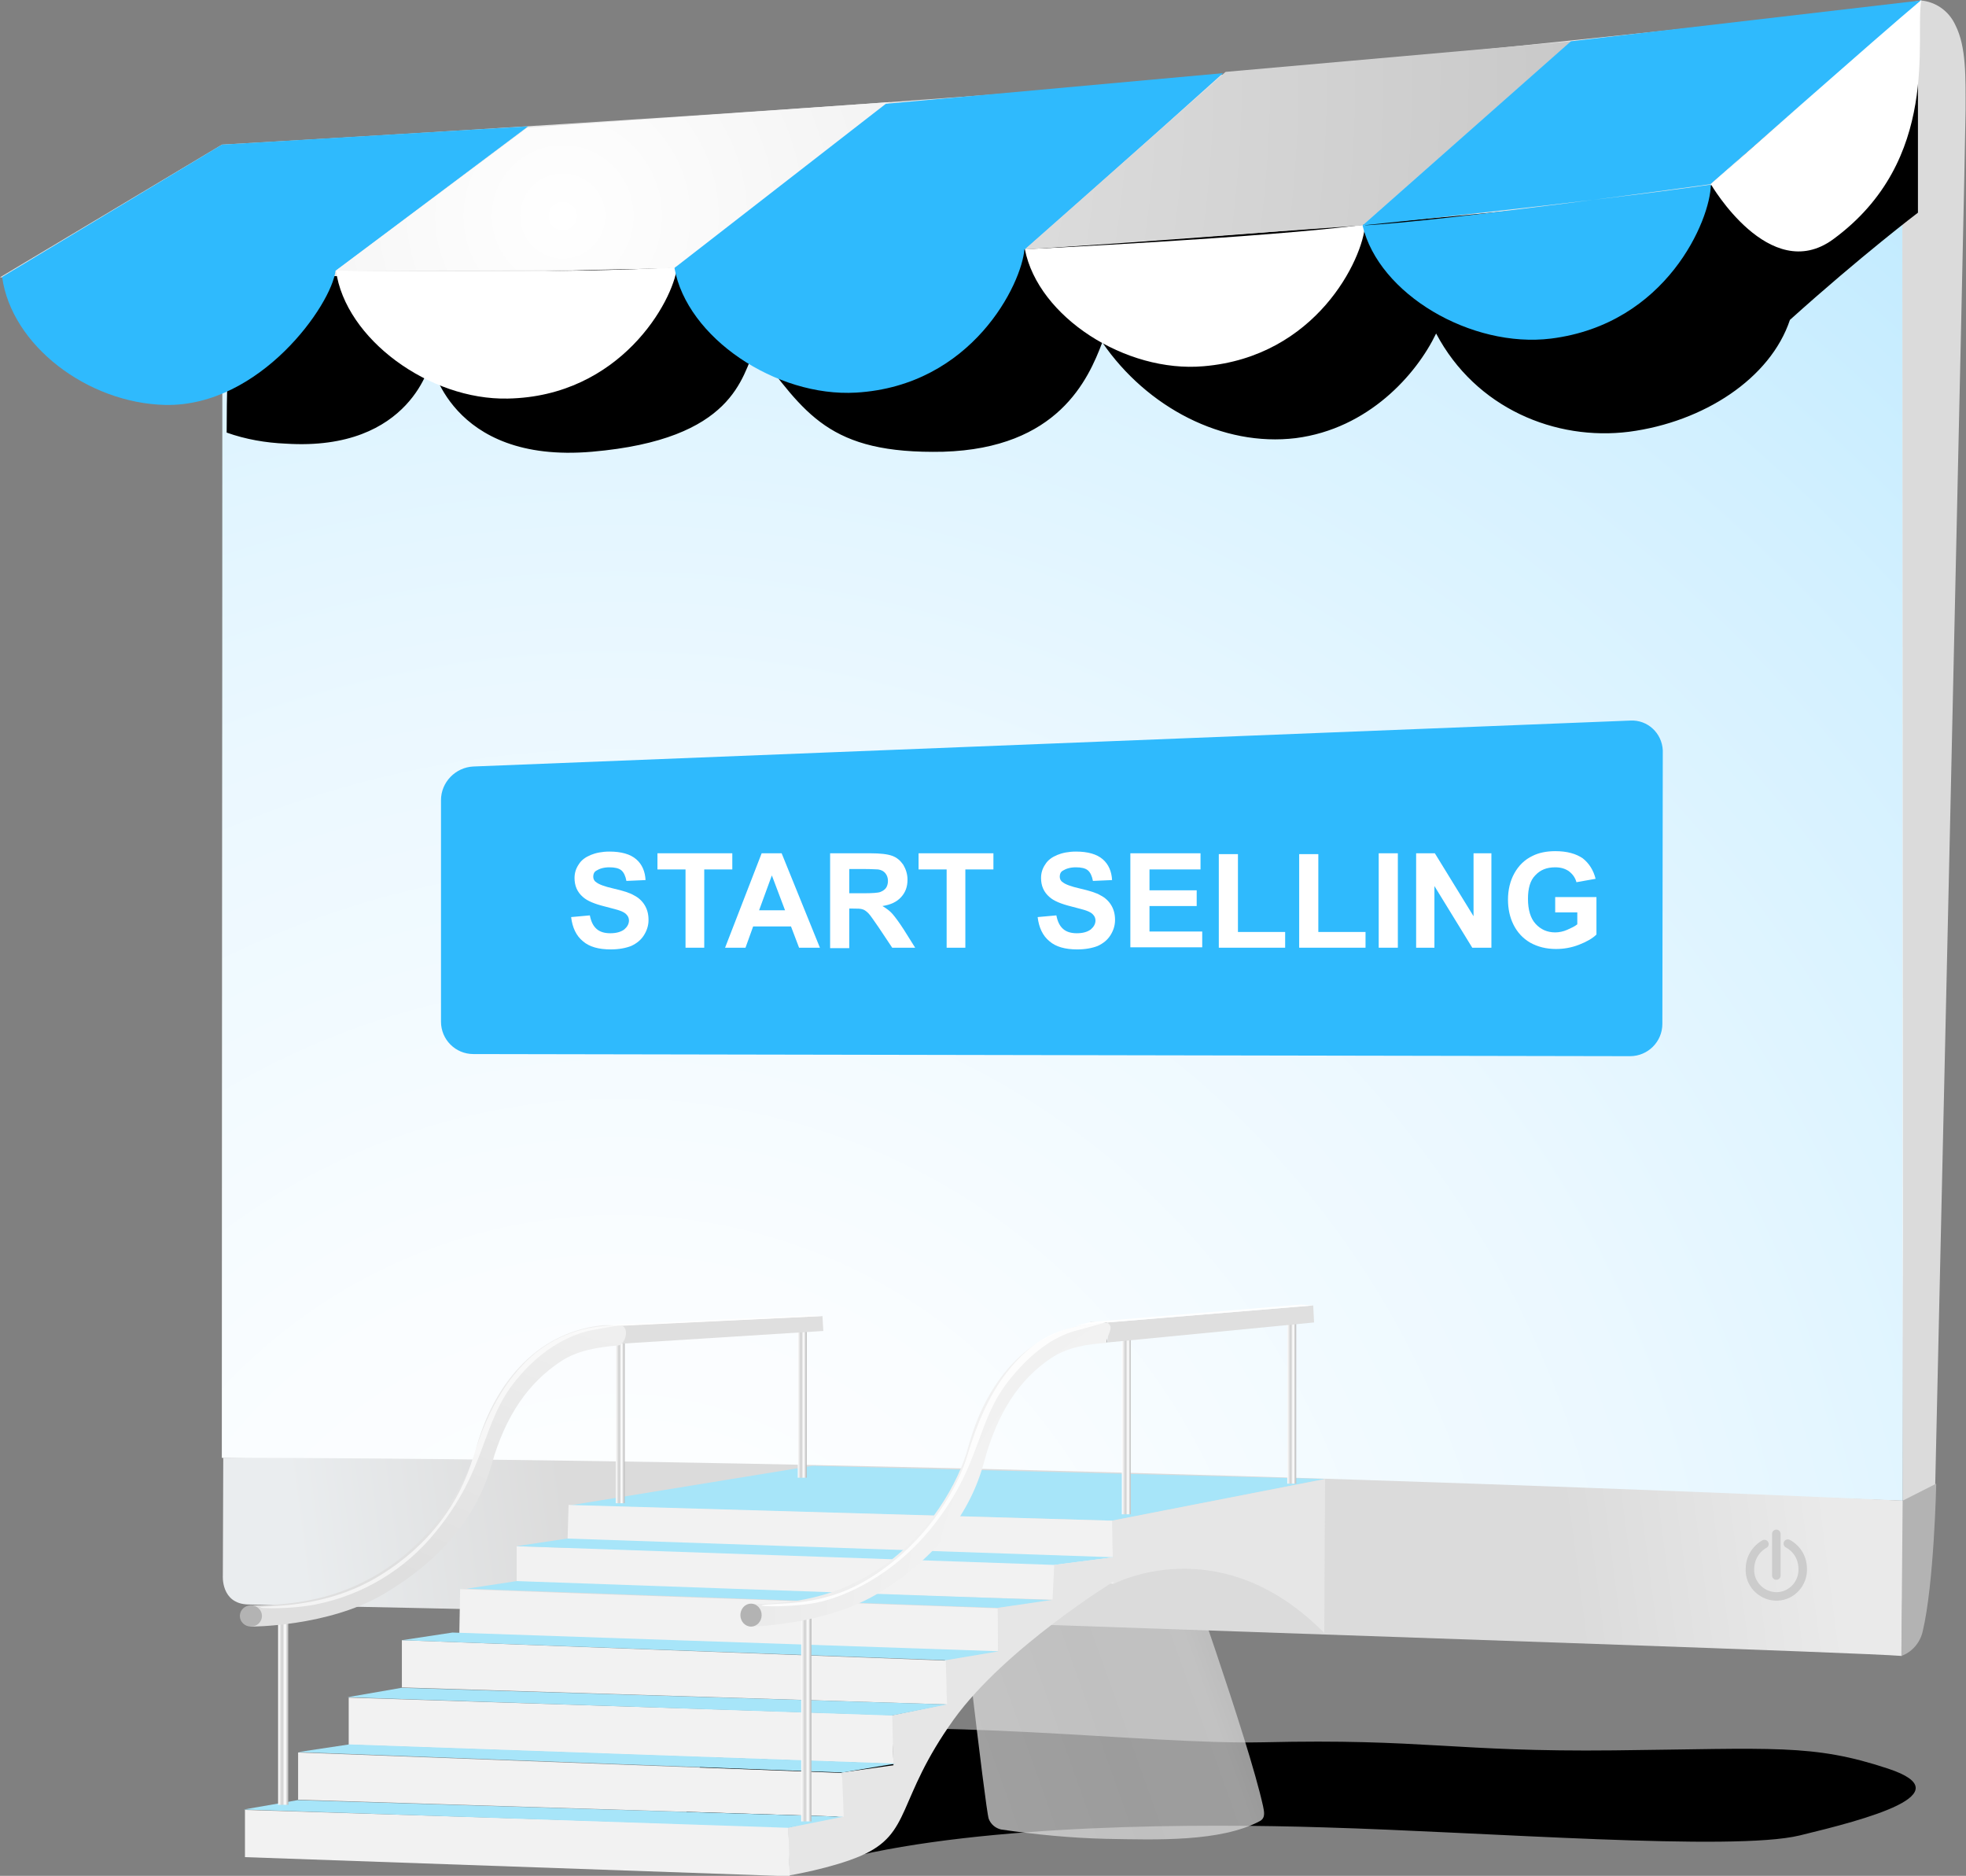 <?xml version="1.0" encoding="utf-8"?>
<!-- Generator: Adobe Illustrator 22.1.0, SVG Export Plug-In . SVG Version: 6.00 Build 0)  -->
<svg version="1.1" id="Layer_1" xmlns="http://www.w3.org/2000/svg" xmlns:xlink="http://www.w3.org/1999/xlink" x="0px" y="0px"
	 viewBox="0 0 462.3 441" style="enable-background:new 0 0 462.3 441;" xml:space="preserve">
<rect x="0" y="0" width="462.3" height="441" fill="#808080" stroke="none"/>
<path d="M198.8,436.9c33.2-8.2,83.7-8.2,112.4-7.3c38.3,1.1,96.3,5.7,112,1.9c15.7-3.8,38.6-9.8,20.8-15.7s-26.9-4.7-64.5-4.3
	s-44.4-2.8-82.5-1.9c-28.1,0.6-79-6.4-114.9-1.5S159.3,446.7,198.8,436.9L198.8,436.9z"/>
<linearGradient id="Path_1091_1_" gradientUnits="userSpaceOnUse" x1="-444.711" y1="603.024" x2="-443.93" y2="603.292" gradientTransform="matrix(72.341 0 0 -69.362 32399.592 42234.547)">
	<stop  offset="0" style="stop-color:#DEDEDE"/>
	<stop  offset="0.507" style="stop-color:#D9D9D9"/>
	<stop  offset="0.928" style="stop-color:#DBDBDB"/>
	<stop  offset="1" style="stop-color:#D6D6D6"/>
</linearGradient>
<path id="Path_1091" style="opacity:0.72;fill:url(#Path_1091_1_);enable-background:new    ;" d="M224.9,365.6c0,0,6.8,59.9,7.6,62
	c0.5,1.3,1.6,2.2,2.9,2.5c8.2,1.2,16.4,2,24.7,2.2c11.7,0.2,26.9,0.8,36.2-4.2c1.4-0.8,0.9-2.4,0.7-3.5
	c-3.4-15.5-19.8-61.5-19.8-61.5L224.9,365.6z"/>
<path id="Path_1092" style="fill:#FFFFFF;" d="M52.2,342.7l0.2-284L448,1l-0.6,351.7C447.5,352.8,232.3,344.6,52.2,342.7z"/>
<radialGradient id="SVGID_1_" cx="145.409" cy="412.669" r="985.25" gradientUnits="userSpaceOnUse">
	<stop  offset="0" style="stop-color:#FFFFFF"/>
	<stop  offset="0.115" style="stop-color:#FAFDFF"/>
	<stop  offset="0.254" style="stop-color:#EBF8FF"/>
	<stop  offset="0.406" style="stop-color:#D2F0FF"/>
	<stop  offset="0.567" style="stop-color:#B0E5FE"/>
	<stop  offset="0.736" style="stop-color:#84D6FE"/>
	<stop  offset="0.907" style="stop-color:#4FC5FD"/>
	<stop  offset="1" style="stop-color:#2FBAFD"/>
</radialGradient>
<path style="fill:url(#SVGID_1_);" d="M52.3,39l-0.1,303.7c0,0,324.2,7.2,395.2,10.1V6.8c0,0-78,9.8-204.5,19.8
	C136.4,34.9,52.3,39,52.3,39z"/>
<linearGradient id="SVGID_2_" gradientUnits="userSpaceOnUse" x1="73.253" y1="389.037" x2="429.619" y2="342.554">
	<stop  offset="0" style="stop-color:#EAEDEF"/>
	<stop  offset="0.178" style="stop-color:#DBDBDB"/>
	<stop  offset="0.381" style="stop-color:#DBDBDB"/>
	<stop  offset="0.597" style="stop-color:#DBDBDB"/>
	<stop  offset="0.823" style="stop-color:#DBDBDB"/>
	<stop  offset="0.997" style="stop-color:#EAEAEA"/>
</linearGradient>
<path style="fill:url(#SVGID_2_);" d="M52.5,342.7l-0.1,27.7c0,0-0.5,6.6,5.9,6.8s108.7,2,191.1,4.9s187.6,6.4,197.8,7.2
	c0-6.9,0.4-36.5,0.4-36.5S238.7,343.1,52.5,342.7z"/>
<radialGradient id="Path_1095_1_" cx="286.622" cy="439.079" r="14.211" gradientTransform="matrix(23.469 0 0 -23.469 7028.317 10469.152)" gradientUnits="userSpaceOnUse">
	<stop  offset="0" style="stop-color:#FFFFFF"/>
	<stop  offset="1" style="stop-color:#DBDBDB"/>
</radialGradient>
<path id="Path_1095" style="fill:url(#Path_1095_1_);" d="M455,351.9c0,0,7.2-318.3,7.2-326s0.2-14.9-2.4-20
	c-1.5-3.3-4.6-5.5-8.2-5.8L447.3,1l0.2,351.9L455,351.9z"/>
<path d="M55.1,65.8c-0.8,0.3-1.8,18.3-1.8,35.9c4.5,1.6,9.2,2.4,13.9,2.6c29.7,1.9,34.1-19.5,34.1-19.5s4.3,24.3,37.9,21.4
	s35.2-17.7,38.4-24.3c11.8,15.3,17.2,24.9,44.2,24.3c27-0.8,34.1-17,37.4-25.7c10.5,15.3,28.3,24.6,45.5,22.5
	c17.1-2.2,28.4-15,33-24.6c9.3,17.6,28.1,25.3,45.4,23.1c17.5-2.3,33.2-12.5,37.8-26.3C437.8,60,451,50,451,50V15.9L111.9,54.5
	L55.1,65.8z"/>
<path style="fill:#2FBAFD;" d="M390.9,240.7c0,4.2-3.4,7.6-7.6,7.6l-272-0.5c-4.2,0-7.6-3.4-7.6-7.6v-52.1c0-4.2,3.4-7.7,7.6-7.9
	l272.1-10.8c4-0.2,7.4,2.9,7.6,7c0,0.1,0,0.2,0,0.4L390.9,240.7z"/>
<path style="fill:#FFFFFF;" d="M134.3,215.6l4.4-0.4c0.3,1.5,0.8,2.5,1.6,3.2c0.8,0.7,1.9,1,3.2,1c1.4,0,2.5-0.3,3.3-0.9
	c0.7-0.6,1.1-1.3,1.1-2.1c0-0.5-0.2-1-0.5-1.3c-0.3-0.4-0.8-0.7-1.6-1c-0.5-0.2-1.7-0.5-3.6-1c-2.4-0.6-4.1-1.3-5.1-2.2
	c-1.4-1.2-2-2.7-2-4.5c0-1.1,0.3-2.2,1-3.2c0.6-1,1.6-1.7,2.8-2.2c1.2-0.5,2.7-0.8,4.4-0.8c2.8,0,4.9,0.6,6.3,1.8
	c1.4,1.2,2.1,2.9,2.2,4.9l-4.5,0.2c-0.2-1.1-0.6-2-1.2-2.5c-0.6-0.5-1.6-0.7-2.8-0.7c-1.3,0-2.3,0.3-3.1,0.8
	c-0.5,0.3-0.7,0.8-0.7,1.4c0,0.5,0.2,1,0.7,1.3c0.6,0.5,1.9,1,4.1,1.5c2.2,0.5,3.8,1,4.8,1.6c1,0.5,1.9,1.3,2.5,2.3
	c0.6,1,0.9,2.1,0.9,3.5c0,1.3-0.4,2.5-1.1,3.6c-0.7,1.1-1.7,1.9-3,2.5c-1.3,0.5-2.9,0.8-4.8,0.8c-2.8,0-5-0.6-6.5-1.9
	C135.5,220,134.6,218.1,134.3,215.6z"/>
<path style="fill:#FFFFFF;" d="M161.2,222.8v-18.4h-6.6v-3.8h17.6v3.8h-6.6v18.4H161.2z"/>
<path style="fill:#FFFFFF;" d="M192.8,222.8h-4.9l-1.9-5h-8.9l-1.8,5h-4.8l8.6-22.2h4.7L192.8,222.8z M184.6,214l-3.1-8.2l-3,8.2
	H184.6z"/>
<path style="fill:#FFFFFF;" d="M195.2,222.8v-22.2h9.4c2.4,0,4.1,0.2,5.2,0.6c1.1,0.4,1.9,1.1,2.6,2.1c0.6,1,1,2.2,1,3.5
	c0,1.7-0.5,3-1.5,4.1c-1,1.1-2.4,1.8-4.4,2.1c1,0.6,1.8,1.2,2.4,1.9c0.6,0.7,1.5,1.9,2.6,3.6l2.7,4.3h-5.4l-3.2-4.8
	c-1.2-1.7-1.9-2.8-2.4-3.3c-0.4-0.4-0.9-0.8-1.3-0.9c-0.5-0.2-1.2-0.2-2.3-0.2h-0.9v9.3H195.2z M199.7,210h3.3c2.1,0,3.5-0.1,4-0.3
	c0.5-0.2,1-0.5,1.3-0.9s0.5-1,0.5-1.7c0-0.7-0.2-1.3-0.6-1.8c-0.4-0.5-1-0.8-1.7-0.9c-0.4,0-1.5-0.1-3.3-0.1h-3.5V210z"/>
<path style="fill:#FFFFFF;" d="M222.6,222.8v-18.4H216v-3.8h17.6v3.8H227v18.4H222.6z"/>
<path style="fill:#FFFFFF;" d="M244,215.6l4.4-0.4c0.3,1.5,0.8,2.5,1.6,3.2c0.8,0.7,1.9,1,3.2,1c1.4,0,2.5-0.3,3.3-0.9
	c0.7-0.6,1.1-1.3,1.1-2.1c0-0.5-0.2-1-0.5-1.3c-0.3-0.4-0.8-0.7-1.6-1c-0.5-0.2-1.7-0.5-3.6-1c-2.4-0.6-4.1-1.3-5.1-2.2
	c-1.4-1.2-2-2.7-2-4.5c0-1.1,0.3-2.2,1-3.2c0.6-1,1.6-1.7,2.8-2.2s2.7-0.8,4.4-0.8c2.8,0,4.9,0.6,6.3,1.8c1.4,1.2,2.1,2.9,2.2,4.9
	l-4.5,0.2c-0.2-1.1-0.6-2-1.2-2.5c-0.6-0.5-1.6-0.7-2.8-0.7c-1.3,0-2.3,0.3-3.1,0.8c-0.5,0.3-0.7,0.8-0.7,1.4c0,0.5,0.2,1,0.7,1.3
	c0.6,0.5,1.9,1,4.1,1.5c2.2,0.5,3.8,1,4.8,1.6c1,0.5,1.9,1.3,2.5,2.3c0.6,1,0.9,2.1,0.9,3.5c0,1.3-0.4,2.5-1.1,3.6
	c-0.7,1.1-1.7,1.9-3,2.5c-1.3,0.5-2.9,0.8-4.8,0.8c-2.8,0-5-0.6-6.5-1.9C245.2,220,244.3,218.1,244,215.6z"/>
<path style="fill:#FFFFFF;" d="M265.8,222.8v-22.2h16.5v3.8h-12v4.9h11.1v3.7h-11.1v6h12.4v3.7H265.8z"/>
<path style="fill:#FFFFFF;" d="M286.6,222.8v-22h4.5v18.3h11.1v3.7H286.6z"/>
<path style="fill:#FFFFFF;" d="M305.5,222.8v-22h4.5v18.3h11.1v3.7H305.5z"/>
<path style="fill:#FFFFFF;" d="M324.2,222.8v-22.2h4.5v22.2H324.2z"/>
<path style="fill:#FFFFFF;" d="M333,222.8v-22.2h4.4l9.1,14.8v-14.8h4.2v22.2h-4.5l-8.9-14.5v14.5H333z"/>
<path style="fill:#FFFFFF;" d="M365.7,214.6v-3.7h9.7v8.8c-0.9,0.9-2.3,1.7-4.1,2.4c-1.8,0.7-3.6,1-5.4,1c-2.3,0-4.3-0.5-6.1-1.5
	c-1.7-1-3-2.4-3.9-4.2c-0.9-1.8-1.3-3.8-1.3-5.9c0-2.3,0.5-4.4,1.5-6.2c1-1.8,2.4-3.2,4.3-4.1c1.4-0.7,3.2-1.1,5.3-1.1
	c2.8,0,4.9,0.6,6.5,1.7c1.5,1.2,2.5,2.8,3,4.8l-4.5,0.8c-0.3-1.1-0.9-1.9-1.8-2.6c-0.9-0.6-1.9-0.9-3.2-0.9c-2,0-3.5,0.6-4.7,1.9
	c-1.2,1.2-1.7,3.1-1.7,5.5c0,2.6,0.6,4.6,1.8,5.9c1.2,1.3,2.7,2,4.6,2c0.9,0,1.9-0.2,2.8-0.6c0.9-0.4,1.8-0.8,2.4-1.3v-2.8H365.7z"
	/>
<path id="Path_1098" style="fill:#E6E6E6;" d="M52.2,34L0,65.2c0,0,81.7,1.3,189-3.7c109.1-5.2,192.1-14.4,212.2-16.9
	C421.3,26.1,448.1,1,448.1,1S313.2,16.4,221.7,23.1C142.7,28.9,52.2,34,52.2,34z"/>
<path style="fill:#FFFFFF;" d="M79,63.6c2.2,16.1,22,30.5,40.4,30.1c26.5-0.5,38.9-22.9,39.8-30.9C135.5,64.4,79,63.6,79,63.6z"/>
<path style="fill:#FFFFFF;" d="M241,58.6c3.1,15.9,23.7,29.1,42,27.5c26.5-2.2,37.5-25.2,38-33.3C297.5,55.9,241,58.6,241,58.6z"/>
<path style="fill:#2FBAFD;" d="M0.5,65.1c2.2,16.1,20.1,29.7,38.4,30.1c22.3,0.4,39.1-23.6,40-31.6C61.9,63.1,0.5,65.1,0.5,65.1z
	 M79,63.6l45.2-33.9l-72,4.3L0.5,65.1L79,63.6z"/>
<radialGradient id="SVGID_3_" cx="132.327" cy="50.793" r="460.351" gradientUnits="userSpaceOnUse">
	<stop  offset="0" style="stop-color:#FFFFFF"/>
	<stop  offset="0.999" style="stop-color:#BABABA"/>
</radialGradient>
<path style="fill:url(#SVGID_3_);" d="M79,63.6c0,0,59.8,0.2,79.6-0.6c19.1-13.6,50.7-39,50.7-39L124,30L79,63.6z"/>
<path style="fill:#2FBAFD;" d="M158.6,63c2.9,16.4,23.9,30.4,42.7,29.3c27.3-1.6,39-25.6,39.6-33.8C210.7,61,158.6,63,158.6,63
	L158.6,63z M158.6,63c0,0,47.1-1.2,82.5-4.4c22.5-19.8,46.5-41.4,46.5-41.4l-79.3,7.2L158.6,63z"/>
<radialGradient id="SVGID_4_" cx="8.823" cy="17.208" r="460.279" gradientUnits="userSpaceOnUse">
	<stop  offset="0" style="stop-color:#FFFFFF"/>
	<stop  offset="0.999" style="stop-color:#BABABA"/>
</radialGradient>
<path style="fill:url(#SVGID_4_);" d="M241,58.6l47.2-41.7l81.3-7.2L320.4,53L241,58.6z"/>
<path style="fill:#2FBAFD;" d="M320.4,53c3.8,16.2,25.6,28.9,44.3,26.6c27.2-3.4,37.5-27.9,37.6-36.2C372.4,47.7,320.4,53,320.4,53z
	 M320.4,53l49-43.3l82.4-9.6l-49.6,43.2C402.3,43.3,338,52.2,320.4,53z"/>
<path style="fill:#FFFFFF;" d="M402.3,43.3c0,0,13.8,23.8,28.7,13C456.6,37.6,450.2,8.8,451.8,0C442.2,8,402.3,43.3,402.3,43.3z"/>
<path id="Path_1110" style="fill:#A7E5F9;" d="M311.6,347.7l-50,9.8l-127.6-3.6l57.1-9.3L311.6,347.7z"/>
<path id="Path_1111" style="fill:#E6E6E6;" d="M311.6,347.7c0,0-0.2,30-0.2,36.2c-24.6-24.9-49.6-11.5-49.6-11.5l-0.4-14.9
	L311.6,347.7z"/>
<path id="Path_1112" style="fill:#F2F2F2;" d="M261.8,372.3l-128.5-4.8l0.4-13.7l127.8,3.7L261.8,372.3z"/>
<linearGradient id="Rectangle_2367_1_" gradientUnits="userSpaceOnUse" x1="-239.846" y1="601.47" x2="-238.863" y2="601.47" gradientTransform="matrix(2.136 0 0 -40.196 814.99 24505.379)">
	<stop  offset="0" style="stop-color:#FFFFFF"/>
	<stop  offset="0.395" style="stop-color:#CFCFCF"/>
	<stop  offset="0.68" style="stop-color:#FFFFFF"/>
	<stop  offset="0.999" style="stop-color:#BABABA"/>
</linearGradient>
<path id="Rectangle_2367" style="fill:url(#Rectangle_2367_1_);" d="M302.7,308.6h2.1v40.2h-2.1V308.6z"/>
<linearGradient id="Rectangle_2368_1_" gradientUnits="userSpaceOnUse" x1="-239.854" y1="601.596" x2="-238.871" y2="601.596" gradientTransform="matrix(2.136 0 0 -41.493 776.167 25297.31)">
	<stop  offset="0" style="stop-color:#FFFFFF"/>
	<stop  offset="0.395" style="stop-color:#CFCFCF"/>
	<stop  offset="0.68" style="stop-color:#FFFFFF"/>
	<stop  offset="0.999" style="stop-color:#BABABA"/>
</linearGradient>
<path id="Rectangle_2368" style="fill:url(#Rectangle_2368_1_);" d="M263.8,314.6h2.1V356h-2.1V314.6z"/>
<linearGradient id="Rectangle_2369_1_" gradientUnits="userSpaceOnUse" x1="-239.855" y1="601.165" x2="-238.872" y2="601.165" gradientTransform="matrix(2.136 0 0 -37.374 699.893 22796.621)">
	<stop  offset="0" style="stop-color:#FFFFFF"/>
	<stop  offset="0.395" style="stop-color:#CFCFCF"/>
	<stop  offset="0.68" style="stop-color:#FFFFFF"/>
	<stop  offset="0.999" style="stop-color:#BABABA"/>
</linearGradient>
<path id="Rectangle_2369" style="fill:url(#Rectangle_2369_1_);" d="M187.6,310h2.1v37.4h-2.1V310z"/>
<linearGradient id="Rectangle_2370_1_" gradientUnits="userSpaceOnUse" x1="-239.857" y1="601.302" x2="-238.874" y2="601.302" gradientTransform="matrix(2.136 0 0 -38.594 657.103 23540.746)">
	<stop  offset="0" style="stop-color:#FFFFFF"/>
	<stop  offset="0.395" style="stop-color:#CFCFCF"/>
	<stop  offset="0.68" style="stop-color:#FFFFFF"/>
	<stop  offset="0.999" style="stop-color:#BABABA"/>
</linearGradient>
<path id="Rectangle_2370" style="fill:url(#Rectangle_2370_1_);" d="M144.8,314.8h2.1v38.6h-2.1V314.8z"/>
<radialGradient id="Path_1113_1_" cx="2486.863" cy="-840.401" r="1085.869" gradientTransform="matrix(0.179 0 0 -0.179 -388.021 -34.9)" gradientUnits="userSpaceOnUse">
	<stop  offset="0" style="stop-color:#FFFFFF"/>
	<stop  offset="1" style="stop-color:#DFDFDF"/>
</radialGradient>
<path id="Path_1113" style="fill:url(#Path_1113_1_);" d="M308.8,306.9l-48.4,4l0.1,4.7l48.5-4.7L308.8,306.9z"/>
<path id="Path_1114" style="fill:#B3B3B3;" d="M256.4,310.8v4.5l4,0.3l-0.1-4.7L256.4,310.8z"/>
<radialGradient id="Path_1115_1_" cx="3065.224" cy="-1037.329" r="922.196" gradientTransform="matrix(0.137 0 0 -0.137 -405.948 -127.653)" gradientUnits="userSpaceOnUse">
	<stop  offset="0" style="stop-color:#FFFFFF"/>
	<stop  offset="1" style="stop-color:#DFDFDF"/>
</radialGradient>
<path id="Path_1115" style="fill:url(#Path_1115_1_);" d="M193.4,309.4l-47.6,2.2l0.1,4.3l47.7-3L193.4,309.4z"/>
<path id="Path_1116" style="fill:#FFFFFF;" d="M193.3,309.4l-2.9-0.2l-48.6,2.4l3.9,0.1L193.3,309.4z"/>
<path style="fill:#B3B3B3;" d="M447.1,389.3c2.5-0.9,4.4-3.1,5-5.7c2.7-11.2,3.2-34.8,3.2-34.8l-7.9,4L447.1,389.3z"/>
<path id="Path_1118" style="fill:#F2F2F2;" d="M248,367.9l-126.5-4.4v8.8l126.9,3.8L248,367.9z"/>
<path id="Path_1119" style="fill:#F2F2F2;" d="M234.7,378.1l-126.5-4.5l-0.2,10.9l126.8,3.8L234.7,378.1z"/>
<path id="Path_1120" style="fill:#A7E5F9;" d="M261.9,366.1l-14,1.8l-126.5-4.4l12-1.8L261.9,366.1z"/>
<path id="Path_1121" style="fill:#A7E5F9;" d="M248.4,376.2l-13.7,1.8l-125-4.5l11.8-1.8L248.4,376.2z"/>
<path id="Path_1122" style="fill:#E6E6E6;" d="M261.9,366.1l-14,1.8l-0.4,8.2l-12.9,1.9l0.1,10.1l-12.5,2.1l0.4,10.4l-13,2.7
	l0.5,11.7l-12.2,1.7l0.2,10.1l-12.8,2.8l0.3,11.3c0,0,10.1-1.7,16.8-4.6c12.2-5.3,8.2-13,21.9-32.1c12.2-16.9,37.9-32.6,37.9-32.6
	L261.9,366.1z"/>
<path id="Path_1123" style="fill:#F2F2F2;" d="M222.4,390.4l-127.9-4.8v11.1l128.2,4L222.4,390.4z"/>
<path id="Path_1124" style="fill:#A7E5F9;" d="M234.9,388.2l-12.5,2.1l-127.9-4.7l11.9-1.8L234.9,388.2z"/>
<path id="Path_1125" style="fill:#F2F2F2;" d="M209.8,403.2L82,399.1v11.1l128.1,4.5L209.8,403.2z"/>
<path id="Path_1126" style="fill:#A7E5F9;" d="M222.7,400.7l-13,2.6l-128-4.3l12.7-2.2L222.7,400.7z"/>
<path id="Path_1127" style="fill:#F2F2F2;" d="M198,416.8L70.1,412v11.1l128.3,4L198,416.8z"/>
<path id="Path_1128" style="fill:#A7E5F9;" d="M210.6,414.6l-12.5,2.1l-128-4.8l12-1.8L210.6,414.6z"/>
<path id="Path_1129" style="fill:#F2F2F2;" d="M185.4,429.5l-127.8-4v11.1l128.1,4.5L185.4,429.5z"/>
<path id="Path_1130" style="fill:#A7E5F9;" d="M198.3,427.1l-13,2.6l-128-4.3l12.7-2.2L198.3,427.1z"/>
<path id="Path_1131" style="fill:#FFFFFF;" d="M308.8,306.9l-2.9-0.2l-49.5,4.1l-3.5,0.9l7.5-0.8L308.8,306.9z"/>
<linearGradient id="Rectangle_2371_1_" gradientUnits="userSpaceOnUse" x1="-266.243" y1="602.16" x2="-265.285" y2="602.16" gradientTransform="matrix(2.441 0 0 -48.51 838.287 29614.748)">
	<stop  offset="0" style="stop-color:#FFFFFF"/>
	<stop  offset="0.395" style="stop-color:#CFCFCF"/>
	<stop  offset="0.68" style="stop-color:#FFFFFF"/>
	<stop  offset="0.999" style="stop-color:#BABABA"/>
</linearGradient>
<path id="Rectangle_2371" style="fill:url(#Rectangle_2371_1_);" d="M188.4,379.7h2.4v48.5h-2.4V379.7z"/>
<linearGradient id="Rectangle_2372_1_" gradientUnits="userSpaceOnUse" x1="-266.245" y1="601.767" x2="-265.287" y2="601.767" gradientTransform="matrix(2.441 0 0 -43.4 715.334 26519.312)">
	<stop  offset="0" style="stop-color:#FFFFFF"/>
	<stop  offset="0.395" style="stop-color:#CFCFCF"/>
	<stop  offset="0.68" style="stop-color:#FFFFFF"/>
	<stop  offset="0.999" style="stop-color:#BABABA"/>
</linearGradient>
<path id="Rectangle_2372" style="fill:url(#Rectangle_2372_1_);" d="M65.4,380.9h2.4v43.4h-2.4V380.9z"/>
<radialGradient id="Path_1132_1_" cx="476.841" cy="-129.022" r="230.859" gradientTransform="matrix(0.842 0 0 -0.842 -100.677 272.879)" gradientUnits="userSpaceOnUse">
	<stop  offset="0" style="stop-color:#FFFFFF"/>
	<stop  offset="1" style="stop-color:#DFDFDF"/>
</radialGradient>
<path id="Path_1132" style="fill:url(#Path_1132_1_);" d="M256.4,311.3c-15.1,1.8-24.6,13.8-28.7,28.8c-2.2,8.4-9.3,20.7-20.4,28.3
	c-8.6,5.9-18.2,8.8-31,8.7v5.3c0,0,17.8-0.2,30.5-8c13.6-8.4,21.4-18.8,24.6-30.7s8.5-19.5,15.6-24.3c3.9-2.7,8.7-3.4,13.2-3.7
	c-0.2-1.2,1.7-3.4,0.6-4.4C260.4,310.7,258.6,311.1,256.4,311.3z"/>
<ellipse id="Ellipse_133" style="fill:#B3B3B3;" cx="176.6" cy="379.7" rx="2.5" ry="2.7"/>
<path id="Path_1133" style="opacity:0.88;fill:#FFFFFF;enable-background:new    ;" d="M257.7,311c-7.4,1.3-12.4,2.2-18.8,9.1
	s-9.5,15.8-11.4,22c-1.8,6.2-8.4,19.8-22.8,28.8c-10,6.3-19.1,5.9-24.2,6.3s4.4,0.9,11.4-0.4c7-1.4,18.2-6.5,27.2-17.7
	c11.9-14.8,10.2-24.8,18.4-34.9c6.4-7.9,11.9-10.4,15.6-11.4C258.3,311.4,263.4,310,257.7,311L257.7,311z"/>
<radialGradient id="Path_1134_1_" cx="304.69" cy="-39.668" r="180.189" gradientTransform="matrix(0.802 0 0 -0.772 -84.631 215.17)" gradientUnits="userSpaceOnUse">
	<stop  offset="0" style="stop-color:#FFFFFF"/>
	<stop  offset="1" style="stop-color:#DFDFDF"/>
</radialGradient>
<path id="Path_1134" style="fill:url(#Path_1134_1_);" d="M141.3,311.6c-15.6,1.8-25.4,14.3-29.4,29.1c-2.3,8.3-9.6,20.5-21.1,28.1
	c-8.9,5.9-18.8,8.7-32,8.6l0.1,5c0,0,18.3,0.1,31.4-7.7c14-8.3,22-18.7,25.3-30.4s8.8-19.3,16.2-24.2c4-2.7,9-3.4,13.6-3.8
	c1.6-0.1,3-4.7,0.2-4.7C144.4,311.7,143.5,311.4,141.3,311.6L141.3,311.6z"/>
<ellipse id="Ellipse_134" style="fill:#B3B3B3;" cx="59" cy="379.9" rx="2.6" ry="2.5"/>
<path id="Path_1135" style="opacity:0.66;fill:#FFFFFF;enable-background:new    ;" d="M142.7,311.7c-7.6,0.4-14.7,3.7-19.8,9.2
	c-6.6,6.9-9.9,15.9-11.8,22.2s-7.2,18.5-22.1,27.5c-10.4,6.3-21.1,6.8-26.3,7.1s4.3,0.9,11.5-0.5c11.1-2.2,21.1-8.2,28.2-17
	c12.3-15,10.6-25.6,19-35.8c6.6-8.1,13.6-10.8,17.4-11.6C144.8,311.6,149.2,311.2,142.7,311.7z"/>
<path style="fill:none;stroke:#CCCCCC;stroke-width:2;stroke-linecap:round;stroke-linejoin:round;stroke-miterlimit:10;" d="
	M414.9,363c-2.1,1.2-3.4,3.4-3.4,5.8c-0.2,3.4,2.5,6.3,5.9,6.5c3.4,0.2,6.3-2.5,6.5-5.9c0-0.2,0-0.4,0-0.6c0-2.5-1.3-4.7-3.5-5.9
	 M417.7,360.6v9.8"/>
</svg>
